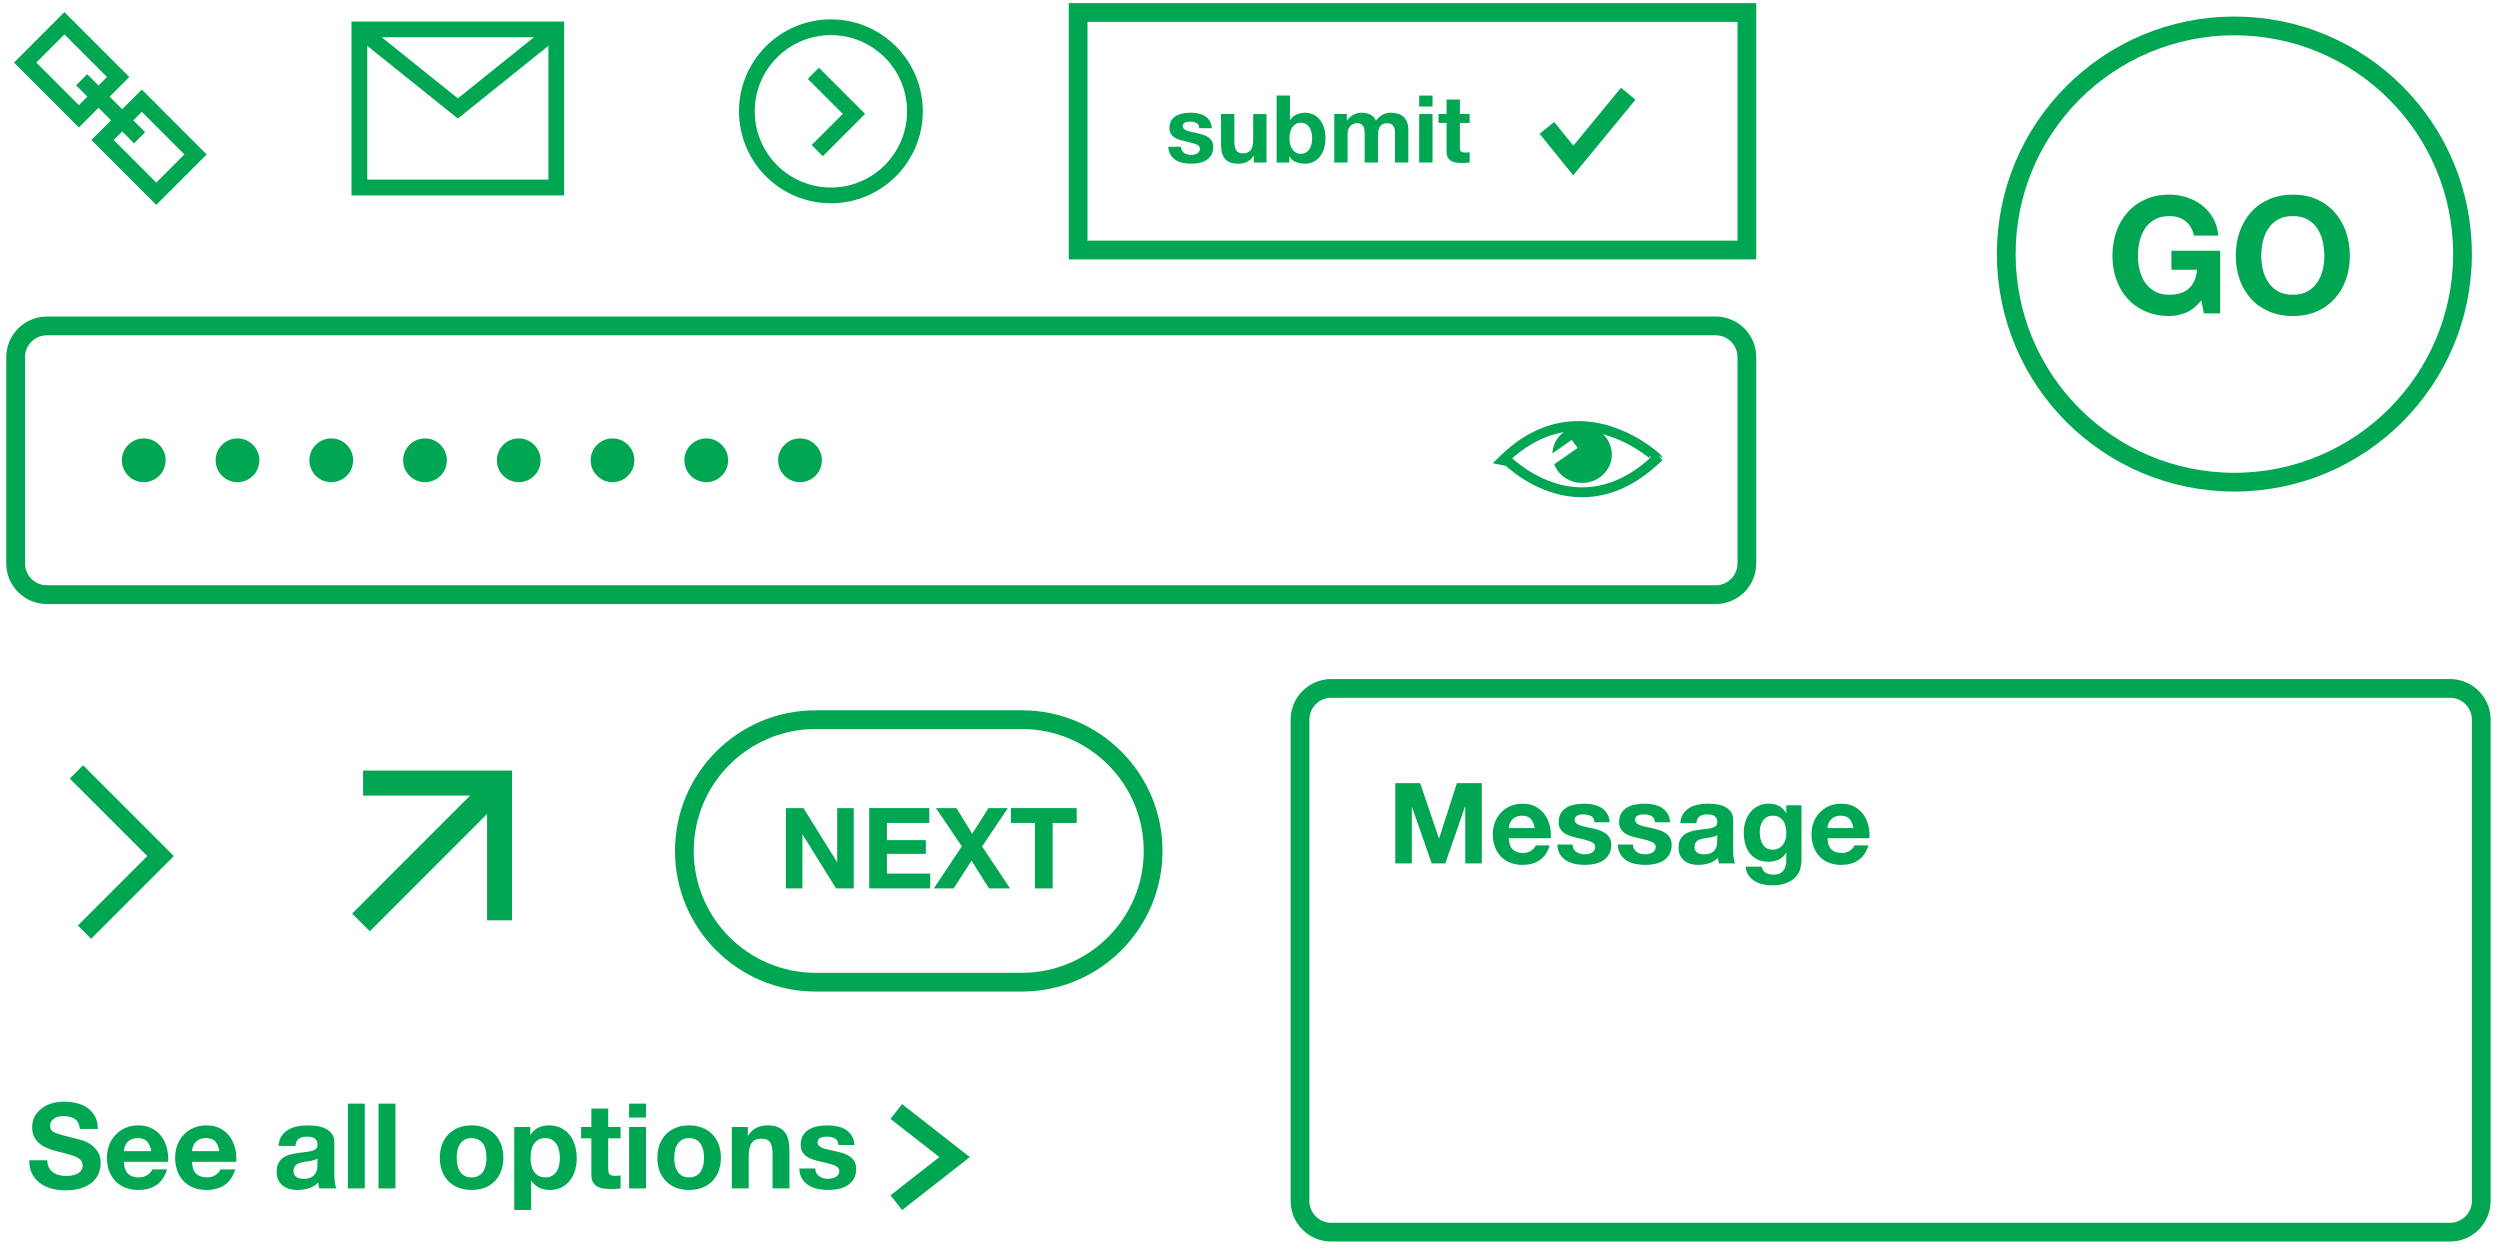 <?xml version="1.0" encoding="utf-8"?>
<!-- Generator: Adobe Illustrator 16.0.4, SVG Export Plug-In . SVG Version: 6.00 Build 0)  -->
<!DOCTYPE svg PUBLIC "-//W3C//DTD SVG 1.1//EN" "http://www.w3.org/Graphics/SVG/1.1/DTD/svg11.dtd">
<svg version="1.1" id="Layer_1" xmlns="http://www.w3.org/2000/svg" xmlns:xlink="http://www.w3.org/1999/xlink" x="0px" y="0px"
	 width="400px" height="200px" viewBox="0 0 400 200" enable-background="new 0 0 400 200" xml:space="preserve">
<title>Group 3</title>
<desc>Created with Sketch.</desc>
<g id="Page-1">
	<g id="Elements---Library" transform="translate(-118, -1378)">
		<g id="Group-3" transform="translate(118, 1378)">
			<g id="mail" transform="translate(65, 4.147)">
				<path id="Stroke-1" fill="none" stroke="#00A651" stroke-width="2.52" d="M-7.5,0.559h31.506v25.293H-7.5V0.559z"/>
				<path id="Stroke-3" fill="none" stroke="#00A651" stroke-width="2.52" d="M-7.5,0.559L8.253,13.206L24.006,0.559"/>
			</g>
			<g id="link" transform="translate(8, 3.147)">
				<g id="Group-5">
					<path id="Stroke-1_1_" fill="none" stroke="#00A651" stroke-width="2.52" d="M-3.978,6.861l6.286-6.29l8.594,8.6l-6.286,6.29
						L-3.978,6.861L-3.978,6.861z"/>
					<path id="Stroke-3_1_" fill="none" stroke="#00A651" stroke-width="2.52" d="M8.405,19.253l6.287-6.29l8.595,8.6L17,27.853
						L8.405,19.253L8.405,19.253z"/>
				</g>
				<path id="Stroke-6" fill="none" stroke="#00A651" stroke-width="2.52" d="M5.062,9.615l9.274,9.28"/>
			</g>
			<g id="circle-chevron-right" transform="translate(124, 4.147)">
				<path id="Stroke-1_2_" fill="none" stroke="#00A651" stroke-width="2.52" d="M8.944,0.211c7.424,0,13.444,6.022,13.444,13.451
					c0,7.43-6.02,13.452-13.444,13.452C1.519,27.114-4.5,21.092-4.5,13.662C-4.5,6.233,1.519,0.211,8.944,0.211L8.944,0.211z"/>
				<path id="Stroke-3_2_" fill="none" stroke="#00A651" stroke-width="2.52" d="M6.137,7.581l6.492,6.496l-5.871,5.874"/>
			</g>
			<g id="arrow-corner-up-right" transform="translate(49, 115.147)">
				<path id="Stroke-1_3_" fill="none" stroke="#00A651" stroke-width="4" d="M8.761,32.439l21.78-21.791"/>
				<path id="Stroke-3_3_" fill="none" stroke="#00A651" stroke-width="4" d="M9.095,10.146h21.836v21.959"/>
			</g>
			<path id="Rectangle-10-Copy-4" fill="none" stroke="#00A651" stroke-width="3" d="M130.5,115.146h33c11.598,0,21,9.398,21,21l0,0
				c0,11.599-9.402,21-21,21h-33c-11.598,0-21-9.401-21-21l0,0C109.5,124.549,118.902,115.146,130.5,115.146z"/>
			<g enable-background="new    ">
				<path fill="#00A651" d="M128.55,129.296l5.364,8.621h0.036v-8.621h2.646v12.852h-2.826l-5.346-8.604h-0.036v8.604h-2.646
					v-12.852H128.55z"/>
				<path fill="#00A651" d="M148.692,129.296v2.376h-6.786v2.754h6.228v2.195h-6.228v3.15h6.93v2.376h-9.756v-12.852H148.692z"/>
				<path fill="#00A651" d="M149.754,129.296h3.276l2.52,4.104l2.61-4.104h3.096l-4.122,6.138l4.482,6.714h-3.366l-2.808-4.446
					l-2.862,4.446h-3.168l4.482-6.732L149.754,129.296z"/>
				<path fill="#00A651" d="M161.742,131.672v-2.376h10.53v2.376h-3.852v10.476h-2.826v-10.476H161.742z"/>
			</g>
			<rect id="Rectangle-10-Copy-5" x="172.5" y="2" fill="none" stroke="#00A651" stroke-width="3" width="107" height="38"/>
			<g enable-background="new    ">
				<path fill="#00A651" d="M189.103,24.072c0.095,0.165,0.217,0.3,0.368,0.405c0.15,0.104,0.322,0.183,0.517,0.232
					c0.195,0.05,0.397,0.075,0.608,0.075c0.15,0,0.307-0.018,0.472-0.053s0.315-0.09,0.45-0.165c0.135-0.075,0.248-0.175,0.337-0.3
					s0.135-0.282,0.135-0.473c0-0.32-0.213-0.56-0.638-0.72c-0.425-0.16-1.018-0.32-1.777-0.48c-0.31-0.069-0.613-0.152-0.908-0.247
					s-0.558-0.22-0.788-0.375s-0.415-0.35-0.555-0.585c-0.14-0.235-0.21-0.522-0.21-0.862c0-0.5,0.097-0.91,0.292-1.23
					c0.195-0.32,0.452-0.572,0.772-0.758c0.32-0.185,0.68-0.314,1.08-0.39s0.81-0.112,1.23-0.112c0.42,0,0.827,0.04,1.222,0.12
					s0.748,0.215,1.058,0.404c0.31,0.19,0.567,0.443,0.772,0.758c0.205,0.315,0.328,0.713,0.368,1.192h-2.025
					c-0.03-0.41-0.185-0.688-0.465-0.832c-0.28-0.146-0.61-0.218-0.99-0.218c-0.12,0-0.25,0.008-0.39,0.022
					c-0.14,0.015-0.268,0.048-0.382,0.098c-0.115,0.05-0.213,0.122-0.292,0.218c-0.081,0.095-0.12,0.223-0.12,0.382
					c0,0.19,0.07,0.346,0.21,0.465c0.14,0.12,0.322,0.218,0.547,0.293s0.482,0.143,0.772,0.202c0.29,0.061,0.585,0.126,0.885,0.195
					c0.31,0.07,0.612,0.155,0.907,0.255c0.295,0.101,0.558,0.232,0.788,0.397s0.415,0.37,0.555,0.615
					c0.14,0.245,0.21,0.548,0.21,0.907c0,0.51-0.103,0.938-0.308,1.283c-0.205,0.345-0.473,0.622-0.803,0.832
					c-0.33,0.21-0.708,0.357-1.132,0.442c-0.425,0.085-0.857,0.128-1.297,0.128c-0.45,0-0.89-0.045-1.32-0.136
					c-0.43-0.09-0.812-0.239-1.147-0.449s-0.61-0.488-0.825-0.833c-0.215-0.345-0.333-0.777-0.353-1.297h2.025
					C188.96,23.71,189.007,23.907,189.103,24.072z"/>
				<path fill="#00A651" d="M200.615,26v-1.08h-0.045c-0.271,0.45-0.621,0.775-1.051,0.975c-0.43,0.2-0.87,0.301-1.32,0.301
					c-0.57,0-1.038-0.075-1.402-0.226c-0.365-0.149-0.653-0.362-0.863-0.638c-0.21-0.274-0.357-0.609-0.442-1.005
					c-0.085-0.395-0.127-0.832-0.127-1.312v-4.77h2.13v4.38c0,0.64,0.1,1.117,0.3,1.433c0.2,0.314,0.555,0.473,1.065,0.473
					c0.58,0,1-0.173,1.26-0.518c0.26-0.345,0.39-0.913,0.39-1.703v-4.064h2.13V26H200.615z"/>
				<path fill="#00A651" d="M206.39,15.29v3.9h0.03c0.26-0.4,0.612-0.692,1.057-0.878c0.445-0.185,0.908-0.277,1.389-0.277
					c0.39,0,0.774,0.08,1.154,0.24s0.723,0.404,1.027,0.734s0.553,0.753,0.742,1.268c0.19,0.516,0.285,1.128,0.285,1.838
					s-0.095,1.322-0.285,1.837c-0.189,0.516-0.438,0.938-0.742,1.268s-0.647,0.575-1.027,0.735s-0.765,0.24-1.154,0.24
					c-0.57,0-1.08-0.09-1.531-0.271c-0.449-0.18-0.789-0.484-1.02-0.915h-0.029V26h-2.025V15.29H206.39z M209.84,21.185
					c-0.07-0.3-0.18-0.564-0.33-0.795c-0.15-0.229-0.338-0.412-0.562-0.547c-0.225-0.136-0.498-0.203-0.817-0.203
					c-0.31,0-0.58,0.067-0.81,0.203c-0.23,0.135-0.42,0.317-0.57,0.547c-0.15,0.23-0.26,0.495-0.33,0.795
					c-0.07,0.301-0.105,0.615-0.105,0.945c0,0.32,0.035,0.63,0.105,0.93c0.07,0.301,0.18,0.565,0.33,0.796
					c0.15,0.229,0.34,0.412,0.57,0.547c0.229,0.135,0.5,0.203,0.81,0.203c0.319,0,0.593-0.068,0.817-0.203s0.412-0.317,0.562-0.547
					c0.15-0.23,0.26-0.495,0.33-0.796c0.07-0.3,0.105-0.609,0.105-0.93C209.945,21.8,209.91,21.485,209.84,21.185z"/>
				<path fill="#00A651" d="M215.494,18.245v1.05h0.03c0.28-0.399,0.617-0.71,1.013-0.93c0.395-0.22,0.848-0.33,1.357-0.33
					c0.49,0,0.938,0.095,1.342,0.285c0.405,0.189,0.713,0.524,0.923,1.005c0.229-0.34,0.542-0.64,0.938-0.9
					c0.396-0.26,0.862-0.39,1.402-0.39c0.41,0,0.79,0.05,1.14,0.149c0.351,0.101,0.65,0.261,0.9,0.48s0.445,0.508,0.585,0.862
					c0.14,0.355,0.21,0.783,0.21,1.282V26h-2.13v-4.395c0-0.261-0.01-0.505-0.03-0.735c-0.02-0.23-0.074-0.43-0.164-0.601
					c-0.09-0.17-0.223-0.305-0.398-0.404c-0.175-0.1-0.412-0.15-0.712-0.15s-0.543,0.058-0.728,0.173
					c-0.186,0.115-0.33,0.265-0.436,0.45c-0.104,0.185-0.175,0.395-0.209,0.63c-0.035,0.234-0.053,0.473-0.053,0.712V26h-2.131
					v-4.35c0-0.23-0.005-0.458-0.015-0.683c-0.01-0.226-0.052-0.433-0.128-0.623c-0.074-0.189-0.199-0.342-0.375-0.457
					c-0.174-0.115-0.432-0.173-0.771-0.173c-0.101,0-0.232,0.022-0.398,0.067c-0.164,0.045-0.324,0.13-0.479,0.255
					c-0.155,0.126-0.288,0.306-0.397,0.54c-0.11,0.235-0.165,0.543-0.165,0.923V26h-2.13v-7.755H215.494z"/>
				<path fill="#00A651" d="M227.074,17.045V15.29h2.131v1.755H227.074z M229.205,18.245V26h-2.131v-7.755H229.205z"/>
				<path fill="#00A651" d="M235.145,18.245v1.425h-1.561v3.84c0,0.36,0.061,0.601,0.18,0.721c0.121,0.119,0.36,0.18,0.721,0.18
					c0.119,0,0.234-0.005,0.345-0.016c0.11-0.01,0.215-0.024,0.315-0.045V26c-0.18,0.03-0.381,0.05-0.6,0.06
					c-0.221,0.011-0.436,0.016-0.646,0.016c-0.33,0-0.644-0.022-0.938-0.067c-0.296-0.045-0.556-0.133-0.78-0.263
					s-0.402-0.315-0.532-0.555c-0.13-0.24-0.195-0.556-0.195-0.945V19.67h-1.29v-1.425h1.29V15.92h2.13v2.325H235.145z"/>
			</g>
			<path id="_x34_2-copy" fill="none" stroke="#00A651" stroke-width="3" d="M247.5,20.463l4.229,5.209L260.518,15"/>
			<path id="Rectangle-335-Copy-2" fill="none" stroke="#00A651" stroke-width="3" d="M7.5,52.147h267c2.762,0,5,2.238,5,5v33
				c0,2.761-2.238,5-5,5H7.5c-2.761,0-5-2.239-5-5v-33C2.5,54.386,4.739,52.147,7.5,52.147z"/>
			<path id="Rectangle-335-Copy-3" fill="none" stroke="#00A651" stroke-width="3" d="M213,110.146h179c2.762,0,5,2.235,5,5v77
				c0,2.762-2.238,5-5,5H213c-2.762,0-5-2.238-5-5v-77C208,112.386,210.238,110.146,213,110.146z"/>
			<g enable-background="new    ">
				<path fill="#00A651" d="M227.221,125.296l3.006,8.838h0.035l2.844-8.838h3.979v12.852h-2.646v-9.108h-0.035l-3.15,9.108h-2.178
					l-3.15-9.018h-0.035v9.018h-2.646v-12.852H227.221z"/>
				<path fill="#00A651" d="M242.034,135.915c0.384,0.372,0.937,0.559,1.655,0.559c0.517,0,0.961-0.129,1.332-0.387
					c0.373-0.259,0.601-0.531,0.685-0.819h2.25c-0.36,1.116-0.912,1.914-1.655,2.394c-0.744,0.48-1.645,0.721-2.701,0.721
					c-0.731,0-1.392-0.117-1.979-0.352c-0.588-0.233-1.086-0.566-1.494-0.999c-0.407-0.432-0.723-0.947-0.944-1.548
					c-0.223-0.6-0.334-1.26-0.334-1.979c0-0.696,0.114-1.345,0.342-1.944c0.229-0.6,0.553-1.119,0.973-1.557
					c0.42-0.438,0.921-0.783,1.503-1.035s1.228-0.378,1.935-0.378c0.793,0,1.482,0.152,2.07,0.459
					c0.588,0.306,1.071,0.717,1.449,1.232c0.378,0.517,0.65,1.104,0.818,1.765c0.168,0.659,0.229,1.35,0.181,2.069h-6.714
					C241.439,134.943,241.65,135.544,242.034,135.915z M244.924,131.02c-0.307-0.336-0.771-0.504-1.396-0.504
					c-0.408,0-0.747,0.069-1.017,0.207c-0.271,0.138-0.486,0.309-0.648,0.513s-0.276,0.42-0.342,0.648
					c-0.066,0.228-0.105,0.432-0.117,0.611h4.158C245.441,131.848,245.229,131.355,244.924,131.02z"/>
				<path fill="#00A651" d="M251.781,135.834c0.113,0.198,0.26,0.36,0.44,0.486s0.388,0.22,0.621,0.279s0.478,0.09,0.729,0.09
					c0.18,0,0.369-0.021,0.566-0.063c0.198-0.041,0.378-0.107,0.54-0.197s0.297-0.21,0.405-0.36
					c0.107-0.149,0.162-0.339,0.162-0.567c0-0.384-0.256-0.672-0.766-0.863c-0.51-0.192-1.221-0.384-2.133-0.576
					c-0.372-0.084-0.735-0.183-1.089-0.297c-0.354-0.114-0.669-0.264-0.945-0.45c-0.276-0.186-0.498-0.42-0.665-0.702
					c-0.169-0.281-0.253-0.627-0.253-1.035c0-0.6,0.117-1.092,0.351-1.476c0.234-0.384,0.543-0.687,0.928-0.909
					c0.384-0.222,0.816-0.378,1.296-0.468s0.972-0.135,1.476-0.135s0.993,0.048,1.467,0.144c0.475,0.097,0.897,0.258,1.27,0.486
					c0.372,0.228,0.682,0.53,0.928,0.909c0.245,0.378,0.393,0.854,0.44,1.431h-2.431c-0.035-0.492-0.222-0.825-0.558-0.999
					s-0.731-0.261-1.188-0.261c-0.144,0-0.299,0.009-0.467,0.026c-0.169,0.019-0.322,0.058-0.459,0.117
					c-0.139,0.061-0.256,0.147-0.352,0.261c-0.096,0.114-0.145,0.268-0.145,0.459c0,0.229,0.084,0.414,0.252,0.559
					c0.168,0.144,0.388,0.261,0.658,0.351c0.27,0.09,0.578,0.171,0.926,0.243c0.349,0.072,0.703,0.15,1.062,0.234
					c0.372,0.084,0.734,0.186,1.089,0.306s0.669,0.279,0.945,0.477c0.276,0.198,0.497,0.444,0.666,0.738
					c0.168,0.294,0.252,0.657,0.252,1.089c0,0.612-0.123,1.125-0.369,1.539s-0.567,0.747-0.963,0.999s-0.849,0.43-1.358,0.531
					c-0.511,0.102-1.029,0.153-1.558,0.153c-0.54,0-1.068-0.055-1.584-0.162c-0.517-0.108-0.976-0.288-1.377-0.54
					c-0.402-0.252-0.731-0.585-0.99-0.999c-0.258-0.414-0.399-0.934-0.423-1.558h2.43
					C251.609,135.399,251.666,135.637,251.781,135.834z"/>
				<path fill="#00A651" d="M261.447,135.834c0.113,0.198,0.26,0.36,0.44,0.486s0.388,0.22,0.621,0.279s0.478,0.09,0.729,0.09
					c0.18,0,0.369-0.021,0.566-0.063c0.198-0.041,0.378-0.107,0.54-0.197s0.297-0.21,0.405-0.36
					c0.107-0.149,0.162-0.339,0.162-0.567c0-0.384-0.256-0.672-0.766-0.863c-0.51-0.192-1.221-0.384-2.133-0.576
					c-0.372-0.084-0.735-0.183-1.089-0.297c-0.354-0.114-0.669-0.264-0.945-0.45c-0.276-0.186-0.498-0.42-0.665-0.702
					c-0.169-0.281-0.253-0.627-0.253-1.035c0-0.6,0.117-1.092,0.351-1.476c0.234-0.384,0.543-0.687,0.928-0.909
					c0.384-0.222,0.816-0.378,1.296-0.468s0.972-0.135,1.476-0.135s0.993,0.048,1.467,0.144c0.475,0.097,0.897,0.258,1.27,0.486
					c0.372,0.228,0.682,0.53,0.928,0.909c0.245,0.378,0.393,0.854,0.44,1.431h-2.431c-0.035-0.492-0.222-0.825-0.558-0.999
					s-0.731-0.261-1.188-0.261c-0.144,0-0.299,0.009-0.467,0.026c-0.169,0.019-0.322,0.058-0.459,0.117
					c-0.139,0.061-0.256,0.147-0.352,0.261c-0.096,0.114-0.145,0.268-0.145,0.459c0,0.229,0.084,0.414,0.252,0.559
					c0.168,0.144,0.388,0.261,0.658,0.351c0.27,0.09,0.578,0.171,0.926,0.243c0.349,0.072,0.703,0.15,1.062,0.234
					c0.372,0.084,0.734,0.186,1.089,0.306s0.669,0.279,0.945,0.477c0.276,0.198,0.497,0.444,0.666,0.738
					c0.168,0.294,0.252,0.657,0.252,1.089c0,0.612-0.123,1.125-0.369,1.539s-0.567,0.747-0.963,0.999s-0.849,0.43-1.358,0.531
					c-0.511,0.102-1.029,0.153-1.558,0.153c-0.54,0-1.068-0.055-1.584-0.162c-0.517-0.108-0.976-0.288-1.377-0.54
					c-0.402-0.252-0.731-0.585-0.99-0.999c-0.258-0.414-0.399-0.934-0.423-1.558h2.43
					C261.275,135.399,261.332,135.637,261.447,135.834z"/>
				<path fill="#00A651" d="M268.854,131.703c0.035-0.6,0.186-1.098,0.449-1.494c0.264-0.396,0.601-0.713,1.008-0.953
					c0.408-0.24,0.867-0.411,1.378-0.514c0.51-0.102,1.022-0.152,1.538-0.152c0.469,0,0.942,0.033,1.423,0.099
					c0.479,0.066,0.918,0.195,1.313,0.387c0.396,0.192,0.721,0.459,0.973,0.801c0.252,0.343,0.378,0.796,0.378,1.359v4.842
					c0,0.421,0.024,0.822,0.071,1.206c0.049,0.385,0.133,0.673,0.252,0.864h-2.592c-0.048-0.144-0.087-0.291-0.117-0.441
					c-0.029-0.149-0.051-0.303-0.062-0.459c-0.408,0.421-0.889,0.715-1.439,0.883c-0.553,0.168-1.117,0.252-1.692,0.252
					c-0.444,0-0.858-0.055-1.242-0.162c-0.384-0.108-0.72-0.276-1.008-0.504c-0.288-0.229-0.513-0.517-0.675-0.864
					s-0.243-0.762-0.243-1.242c0-0.527,0.093-0.963,0.278-1.305c0.187-0.342,0.426-0.615,0.721-0.819
					c0.294-0.204,0.63-0.356,1.008-0.459c0.378-0.102,0.759-0.183,1.143-0.243c0.385-0.06,0.762-0.107,1.135-0.144
					c0.371-0.036,0.701-0.09,0.99-0.162c0.287-0.072,0.516-0.177,0.684-0.315c0.168-0.138,0.246-0.339,0.234-0.603
					c0-0.276-0.045-0.495-0.136-0.657c-0.09-0.162-0.21-0.288-0.36-0.378c-0.149-0.09-0.323-0.149-0.521-0.18
					c-0.197-0.03-0.411-0.045-0.639-0.045c-0.504,0-0.9,0.107-1.188,0.323c-0.288,0.217-0.456,0.576-0.504,1.08H268.854z
					 M274.758,133.594c-0.108,0.096-0.244,0.171-0.406,0.225c-0.161,0.054-0.336,0.099-0.521,0.135s-0.381,0.066-0.585,0.091
					c-0.204,0.023-0.407,0.054-0.612,0.09c-0.191,0.036-0.381,0.084-0.566,0.144c-0.187,0.061-0.348,0.142-0.486,0.243
					c-0.138,0.102-0.249,0.231-0.333,0.387c-0.084,0.156-0.126,0.354-0.126,0.594c0,0.229,0.042,0.421,0.126,0.576
					c0.084,0.156,0.198,0.279,0.343,0.369c0.144,0.09,0.312,0.153,0.504,0.189c0.191,0.036,0.389,0.054,0.594,0.054
					c0.504,0,0.894-0.084,1.17-0.252c0.275-0.168,0.479-0.369,0.611-0.604c0.133-0.233,0.213-0.471,0.244-0.711
					c0.029-0.239,0.045-0.432,0.045-0.575V133.594z"/>
				<path fill="#00A651" d="M288.086,138.831c-0.102,0.48-0.32,0.928-0.656,1.342s-0.822,0.765-1.459,1.053
					c-0.636,0.288-1.487,0.432-2.555,0.432c-0.457,0-0.922-0.057-1.396-0.171c-0.475-0.114-0.906-0.291-1.296-0.531
					c-0.391-0.24-0.715-0.549-0.973-0.927s-0.404-0.831-0.44-1.358h2.538c0.119,0.479,0.354,0.812,0.701,0.999
					c0.349,0.186,0.75,0.278,1.207,0.278c0.719,0,1.244-0.216,1.574-0.647c0.33-0.433,0.489-0.979,0.477-1.639v-1.224h-0.035
					c-0.276,0.492-0.67,0.854-1.18,1.089s-1.047,0.352-1.61,0.352c-0.696,0-1.296-0.123-1.8-0.369s-0.918-0.582-1.242-1.009
					c-0.324-0.426-0.561-0.924-0.711-1.493c-0.15-0.57-0.225-1.173-0.225-1.81c0-0.6,0.086-1.179,0.26-1.736
					c0.174-0.559,0.43-1.051,0.766-1.477s0.753-0.765,1.251-1.017s1.071-0.378,1.72-0.378c0.611,0,1.148,0.114,1.61,0.342
					s0.849,0.612,1.161,1.151h0.035v-1.241h2.431v8.712C288.239,137.926,288.188,138.352,288.086,138.831z M284.586,135.735
					c0.275-0.144,0.504-0.336,0.684-0.576c0.18-0.239,0.314-0.513,0.404-0.818c0.09-0.307,0.135-0.627,0.135-0.963
					c0-0.385-0.035-0.747-0.107-1.09c-0.072-0.342-0.191-0.645-0.359-0.908c-0.168-0.265-0.391-0.475-0.666-0.631
					c-0.277-0.155-0.625-0.233-1.045-0.233c-0.359,0-0.668,0.072-0.927,0.216c-0.258,0.144-0.474,0.339-0.647,0.585
					s-0.301,0.528-0.379,0.846c-0.078,0.318-0.116,0.651-0.116,0.999c0,0.336,0.032,0.669,0.099,0.999s0.18,0.628,0.342,0.892
					s0.375,0.479,0.639,0.647c0.265,0.168,0.595,0.252,0.99,0.252C283.991,135.951,284.309,135.88,284.586,135.735z"/>
				<path fill="#00A651" d="M293.027,135.915c0.383,0.372,0.936,0.559,1.655,0.559c0.517,0,0.96-0.129,1.332-0.387
					c0.372-0.259,0.601-0.531,0.685-0.819h2.25c-0.36,1.116-0.912,1.914-1.656,2.394c-0.744,0.48-1.645,0.721-2.7,0.721
					c-0.731,0-1.392-0.117-1.979-0.352c-0.588-0.233-1.086-0.566-1.494-0.999c-0.408-0.432-0.723-0.947-0.945-1.548
					c-0.223-0.6-0.333-1.26-0.333-1.979c0-0.696,0.114-1.345,0.342-1.944s0.552-1.119,0.972-1.557
					c0.42-0.438,0.922-0.783,1.504-1.035s1.227-0.378,1.935-0.378c0.792,0,1.481,0.152,2.07,0.459
					c0.587,0.306,1.071,0.717,1.448,1.232c0.379,0.517,0.651,1.104,0.819,1.765c0.168,0.659,0.228,1.35,0.181,2.069h-6.715
					C292.433,134.943,292.643,135.544,293.027,135.915z M295.916,131.02c-0.307-0.336-0.771-0.504-1.395-0.504
					c-0.408,0-0.748,0.069-1.018,0.207s-0.486,0.309-0.648,0.513s-0.275,0.42-0.342,0.648c-0.066,0.228-0.105,0.432-0.117,0.611
					h4.158C296.435,131.848,296.222,131.355,295.916,131.02z"/>
			</g>
			<g id="_x34_4-copy" transform="translate(239, 68.147)">
				<path id="Stroke-1_4_" fill="none" stroke="#00A651" stroke-width="1.586" d="M1.8,5.174c0.001,0,11.536,12.256,24.358,0
					C26.158,5.173,13.938-6.427,1.8,5.174z"/>
				<path id="Fill-3" fill="#00A651" d="M14.133,0.018c-2.568,0-4.656,1.946-4.752,4.379l3.08-2.152l0.971,1.27L9.67,6.144
					c0.671,1.737,2.414,2.978,4.463,2.978c2.631,0,4.762-2.038,4.762-4.552S16.764,0.018,14.133,0.018"/>
			</g>
			<ellipse id="Oval-55-Copy" fill="#00A651" cx="23" cy="73.647" rx="3.5" ry="3.5"/>
			<ellipse id="Oval-55-Copy-2" fill="#00A651" cx="38" cy="73.647" rx="3.5" ry="3.5"/>
			<ellipse id="Oval-55-Copy-3" fill="#00A651" cx="53" cy="73.647" rx="3.5" ry="3.5"/>
			<ellipse id="Oval-55-Copy-4" fill="#00A651" cx="68" cy="73.647" rx="3.5" ry="3.5"/>
			<ellipse id="Oval-55-Copy-5" fill="#00A651" cx="83" cy="73.647" rx="3.5" ry="3.5"/>
			<ellipse id="Oval-55-Copy-6" fill="#00A651" cx="98" cy="73.647" rx="3.5" ry="3.5"/>
			<ellipse id="Oval-55-Copy-7" fill="#00A651" cx="113" cy="73.647" rx="3.5" ry="3.5"/>
			<ellipse id="Oval-55-Copy-8" fill="#00A651" cx="128" cy="73.647" rx="3.5" ry="3.5"/>
			<g id="Stroke-1-_x2B_-Stroke-3-Copy" transform="translate(6, 114.147)">
				<path id="Stroke-3_4_" fill="none" stroke="#00A651" stroke-width="3" d="M6.228,9.365L19.69,22.827L7.518,34.998"/>
			</g>
			<ellipse id="Oval-170" fill="none" stroke="#00A651" stroke-width="3" cx="357.5" cy="40.647" rx="36.5" ry="36.5"/>
			<g enable-background="new    ">
				<path fill="#00A651" d="M349.792,50.005c-0.884,0.372-1.776,0.559-2.679,0.559c-1.421,0-2.699-0.247-3.834-0.741
					c-1.136-0.494-2.094-1.174-2.873-2.041c-0.78-0.866-1.379-1.885-1.795-3.055s-0.623-2.431-0.623-3.783
					c0-1.387,0.207-2.674,0.623-3.861c0.416-1.187,1.015-2.223,1.795-3.106c0.779-0.884,1.737-1.577,2.873-2.08
					c1.135-0.503,2.413-0.754,3.834-0.754c0.953,0,1.877,0.143,2.77,0.429s1.699,0.707,2.418,1.261
					c0.719,0.556,1.312,1.24,1.781,2.055c0.468,0.814,0.754,1.751,0.857,2.808h-3.899c-0.243-1.04-0.711-1.82-1.403-2.34
					c-0.694-0.521-1.535-0.78-2.523-0.78c-0.918,0-1.698,0.178-2.34,0.533c-0.641,0.355-1.161,0.832-1.56,1.43
					c-0.399,0.599-0.688,1.278-0.871,2.041c-0.182,0.764-0.272,1.552-0.272,2.366c0,0.78,0.091,1.538,0.272,2.275
					c0.183,0.736,0.472,1.399,0.871,1.988c0.398,0.59,0.919,1.062,1.56,1.417c0.642,0.355,1.422,0.533,2.34,0.533
					c1.353,0,2.396-0.342,3.134-1.026c0.736-0.685,1.165-1.678,1.287-2.978h-4.108v-3.042h7.801v10.036h-2.601l-0.416-2.106
					C351.482,48.978,350.676,49.632,349.792,50.005z"/>
				<path fill="#00A651" d="M358.346,37.082c0.416-1.187,1.014-2.223,1.794-3.106s1.737-1.577,2.873-2.08s2.413-0.754,3.835-0.754
					c1.439,0,2.721,0.251,3.848,0.754s2.08,1.196,2.86,2.08s1.378,1.92,1.794,3.106c0.416,1.188,0.625,2.475,0.625,3.861
					c0,1.353-0.209,2.613-0.625,3.783s-1.014,2.188-1.794,3.055c-0.78,0.867-1.733,1.547-2.86,2.041s-2.408,0.741-3.848,0.741
					c-1.422,0-2.699-0.247-3.835-0.741s-2.093-1.174-2.873-2.041c-0.78-0.866-1.378-1.885-1.794-3.055s-0.624-2.431-0.624-3.783
					C357.722,39.557,357.93,38.27,358.346,37.082z M362.076,43.219c0.183,0.736,0.473,1.399,0.871,1.988
					c0.398,0.59,0.919,1.062,1.561,1.417c0.641,0.355,1.421,0.533,2.34,0.533s1.699-0.178,2.34-0.533
					c0.642-0.354,1.162-0.827,1.561-1.417c0.398-0.589,0.689-1.252,0.871-1.988c0.182-0.737,0.273-1.495,0.273-2.275
					c0-0.814-0.092-1.603-0.273-2.366c-0.182-0.763-0.473-1.442-0.871-2.041c-0.398-0.598-0.919-1.074-1.561-1.43
					c-0.641-0.355-1.421-0.533-2.34-0.533s-1.699,0.178-2.34,0.533c-0.642,0.355-1.162,0.832-1.561,1.43
					c-0.398,0.599-0.688,1.278-0.871,2.041c-0.182,0.764-0.272,1.552-0.272,2.366C361.804,41.724,361.895,42.481,362.076,43.219z"/>
			</g>
			<g enable-background="new    ">
				<path fill="#00A651" d="M7.824,186.804c0.165,0.316,0.383,0.573,0.656,0.77c0.272,0.196,0.592,0.342,0.959,0.437
					c0.367,0.095,0.747,0.143,1.14,0.143c0.266,0,0.551-0.021,0.855-0.066c0.304-0.044,0.589-0.13,0.855-0.257
					c0.266-0.126,0.487-0.301,0.665-0.522c0.177-0.221,0.266-0.503,0.266-0.845c0-0.368-0.117-0.665-0.351-0.894
					c-0.235-0.228-0.542-0.418-0.922-0.57c-0.38-0.151-0.811-0.284-1.292-0.398s-0.969-0.24-1.463-0.38
					c-0.507-0.127-1.001-0.282-1.482-0.466c-0.481-0.184-0.912-0.421-1.292-0.713c-0.38-0.291-0.688-0.655-0.921-1.092
					c-0.235-0.438-0.352-0.966-0.352-1.587c0-0.696,0.148-1.302,0.446-1.814c0.297-0.513,0.687-0.94,1.168-1.282
					s1.026-0.596,1.634-0.76c0.608-0.165,1.216-0.247,1.824-0.247c0.709,0,1.39,0.079,2.042,0.237s1.232,0.415,1.739,0.77
					c0.506,0.354,0.909,0.808,1.207,1.358c0.297,0.551,0.446,1.219,0.446,2.005h-2.888c-0.025-0.405-0.111-0.741-0.256-1.008
					c-0.146-0.266-0.339-0.475-0.58-0.627c-0.241-0.151-0.516-0.259-0.826-0.322c-0.311-0.063-0.649-0.096-1.017-0.096
					c-0.241,0-0.481,0.025-0.722,0.076s-0.459,0.14-0.655,0.267c-0.197,0.126-0.358,0.284-0.484,0.475
					c-0.127,0.189-0.19,0.431-0.19,0.722c0,0.267,0.051,0.481,0.152,0.646c0.101,0.164,0.301,0.316,0.598,0.456
					c0.298,0.14,0.709,0.278,1.235,0.418c0.525,0.14,1.212,0.316,2.062,0.531c0.253,0.051,0.604,0.143,1.054,0.276
					c0.45,0.133,0.896,0.345,1.34,0.636c0.443,0.292,0.826,0.682,1.149,1.169c0.323,0.487,0.484,1.111,0.484,1.871
					c0,0.621-0.121,1.197-0.361,1.729c-0.241,0.532-0.599,0.991-1.074,1.377c-0.475,0.387-1.064,0.688-1.767,0.903
					c-0.703,0.215-1.517,0.322-2.441,0.322c-0.748,0-1.473-0.092-2.175-0.275c-0.703-0.184-1.324-0.472-1.862-0.864
					s-0.966-0.893-1.282-1.501c-0.317-0.608-0.469-1.33-0.456-2.166h2.888C7.577,186.101,7.659,186.487,7.824,186.804z"/>
				<path fill="#00A651" d="M20.478,187.791c0.405,0.394,0.988,0.59,1.748,0.59c0.544,0,1.013-0.137,1.406-0.409
					c0.393-0.271,0.633-0.561,0.722-0.864h2.375c-0.38,1.178-0.963,2.021-1.748,2.527c-0.786,0.507-1.735,0.76-2.85,0.76
					c-0.772,0-1.469-0.124-2.09-0.37c-0.621-0.247-1.146-0.599-1.577-1.055s-0.763-1.001-0.998-1.634
					c-0.234-0.634-0.352-1.33-0.352-2.091c0-0.734,0.121-1.418,0.361-2.052c0.24-0.633,0.583-1.181,1.026-1.644
					c0.443-0.462,0.972-0.826,1.586-1.093c0.614-0.266,1.295-0.398,2.042-0.398c0.836,0,1.564,0.161,2.185,0.484
					s1.13,0.757,1.53,1.302c0.399,0.545,0.687,1.165,0.864,1.861c0.177,0.697,0.24,1.426,0.19,2.186h-7.087
					C19.851,186.766,20.072,187.399,20.478,187.791z M23.527,182.623c-0.323-0.354-0.814-0.531-1.472-0.531
					c-0.431,0-0.789,0.072-1.074,0.218c-0.285,0.146-0.513,0.326-0.684,0.542s-0.292,0.443-0.361,0.684
					c-0.07,0.241-0.111,0.456-0.124,0.646h4.389C24.075,183.497,23.85,182.979,23.527,182.623z"/>
				<path fill="#00A651" d="M31.383,187.791c0.405,0.394,0.988,0.59,1.748,0.59c0.544,0,1.013-0.137,1.406-0.409
					c0.393-0.271,0.633-0.561,0.722-0.864h2.375c-0.38,1.178-0.963,2.021-1.748,2.527c-0.786,0.507-1.735,0.76-2.85,0.76
					c-0.772,0-1.469-0.124-2.09-0.37c-0.621-0.247-1.146-0.599-1.577-1.055s-0.763-1.001-0.998-1.634
					c-0.234-0.634-0.352-1.33-0.352-2.091c0-0.734,0.121-1.418,0.361-2.052c0.24-0.633,0.583-1.181,1.026-1.644
					c0.443-0.462,0.972-0.826,1.586-1.093c0.614-0.266,1.295-0.398,2.042-0.398c0.836,0,1.564,0.161,2.185,0.484
					s1.13,0.757,1.53,1.302c0.399,0.545,0.687,1.165,0.864,1.861c0.177,0.697,0.24,1.426,0.19,2.186h-7.087
					C30.756,186.766,30.978,187.399,31.383,187.791z M34.433,182.623c-0.323-0.354-0.814-0.531-1.472-0.531
					c-0.431,0-0.789,0.072-1.074,0.218c-0.285,0.146-0.513,0.326-0.684,0.542s-0.292,0.443-0.361,0.684
					c-0.07,0.241-0.111,0.456-0.124,0.646h4.389C34.98,183.497,34.756,182.979,34.433,182.623z"/>
				<path fill="#00A651" d="M44.569,183.346c0.038-0.634,0.196-1.159,0.475-1.577c0.278-0.418,0.633-0.754,1.064-1.007
					c0.43-0.254,0.915-0.434,1.453-0.542c0.539-0.107,1.08-0.161,1.625-0.161c0.494,0,0.995,0.035,1.501,0.104
					c0.507,0.069,0.969,0.206,1.387,0.408c0.418,0.203,0.76,0.484,1.026,0.846s0.399,0.839,0.399,1.435v5.111
					c0,0.443,0.025,0.867,0.076,1.272c0.05,0.405,0.139,0.71,0.266,0.912h-2.736c-0.051-0.152-0.092-0.307-0.124-0.466
					c-0.032-0.158-0.054-0.319-0.067-0.484c-0.431,0.443-0.938,0.754-1.52,0.932c-0.583,0.177-1.178,0.266-1.786,0.266
					c-0.469,0-0.906-0.057-1.311-0.171c-0.406-0.114-0.76-0.291-1.064-0.532c-0.304-0.24-0.542-0.544-0.713-0.912
					c-0.171-0.367-0.256-0.804-0.256-1.311c0-0.558,0.098-1.017,0.294-1.378s0.45-0.648,0.76-0.864
					c0.31-0.216,0.665-0.377,1.064-0.484s0.801-0.193,1.207-0.257c0.405-0.063,0.804-0.114,1.197-0.152
					c0.393-0.037,0.741-0.095,1.045-0.171c0.304-0.075,0.544-0.187,0.722-0.332c0.177-0.146,0.259-0.357,0.247-0.637
					c0-0.291-0.047-0.522-0.143-0.693c-0.095-0.171-0.222-0.304-0.38-0.399c-0.159-0.095-0.342-0.158-0.551-0.189
					s-0.434-0.048-0.674-0.048c-0.532,0-0.95,0.114-1.254,0.342c-0.304,0.229-0.481,0.608-0.532,1.141H44.569z M50.801,185.341
					c-0.114,0.102-0.256,0.18-0.428,0.237c-0.171,0.057-0.354,0.104-0.551,0.143c-0.197,0.038-0.402,0.069-0.618,0.095
					s-0.431,0.057-0.646,0.095c-0.203,0.038-0.402,0.089-0.598,0.152c-0.197,0.063-0.368,0.149-0.513,0.257
					c-0.146,0.107-0.263,0.244-0.352,0.408c-0.089,0.165-0.133,0.374-0.133,0.627c0,0.241,0.044,0.443,0.133,0.608
					c0.088,0.164,0.209,0.294,0.361,0.389c0.152,0.096,0.33,0.162,0.532,0.2s0.412,0.057,0.627,0.057
					c0.532,0,0.943-0.089,1.235-0.266c0.292-0.178,0.507-0.39,0.646-0.637s0.225-0.497,0.257-0.751
					c0.031-0.253,0.047-0.456,0.047-0.607V185.341z"/>
				<path fill="#00A651" d="M58.363,176.581v13.566h-2.698v-13.566H58.363z"/>
				<path fill="#00A651" d="M63.265,176.581v13.566h-2.698v-13.566H63.265z"/>
				<path fill="#00A651" d="M70.732,183.108c0.24-0.64,0.583-1.185,1.026-1.635c0.443-0.449,0.976-0.798,1.596-1.045
					s1.317-0.37,2.09-0.37s1.473,0.123,2.1,0.37s1.162,0.596,1.605,1.045c0.443,0.45,0.785,0.995,1.026,1.635
					s0.361,1.352,0.361,2.137c0,0.786-0.121,1.495-0.361,2.128c-0.241,0.634-0.583,1.176-1.026,1.625s-0.979,0.795-1.605,1.035
					c-0.627,0.241-1.327,0.361-2.1,0.361s-1.469-0.12-2.09-0.361c-0.621-0.24-1.153-0.586-1.596-1.035s-0.786-0.991-1.026-1.625
					c-0.241-0.633-0.361-1.342-0.361-2.128C70.371,184.46,70.491,183.748,70.732,183.108z M73.183,186.395
					c0.076,0.374,0.206,0.71,0.389,1.008s0.428,0.535,0.731,0.712c0.304,0.178,0.684,0.267,1.14,0.267s0.839-0.089,1.149-0.267
					c0.311-0.177,0.558-0.414,0.741-0.712s0.313-0.634,0.39-1.008c0.076-0.373,0.114-0.756,0.114-1.149
					c0-0.393-0.038-0.778-0.114-1.158c-0.076-0.381-0.206-0.716-0.39-1.008c-0.184-0.291-0.431-0.528-0.741-0.712
					s-0.693-0.275-1.149-0.275s-0.836,0.092-1.14,0.275c-0.304,0.184-0.548,0.421-0.731,0.712c-0.184,0.292-0.313,0.627-0.389,1.008
					c-0.076,0.38-0.114,0.766-0.114,1.158C73.069,185.639,73.107,186.021,73.183,186.395z"/>
				<path fill="#00A651" d="M84.849,180.324v1.254h0.038c0.329-0.531,0.748-0.918,1.254-1.158c0.507-0.241,1.064-0.361,1.672-0.361
					c0.772,0,1.438,0.146,1.995,0.437c0.558,0.292,1.02,0.678,1.387,1.159c0.367,0.481,0.64,1.042,0.817,1.682
					s0.266,1.308,0.266,2.005c0,0.658-0.089,1.292-0.266,1.899c-0.177,0.608-0.446,1.146-0.808,1.615
					c-0.361,0.469-0.811,0.843-1.349,1.121c-0.539,0.278-1.168,0.418-1.891,0.418c-0.608,0-1.168-0.124-1.682-0.37
					c-0.513-0.247-0.934-0.611-1.263-1.093h-0.038v4.655h-2.698v-13.263H84.849z M88.354,188.114
					c0.297-0.177,0.538-0.408,0.722-0.693s0.313-0.617,0.39-0.997s0.114-0.767,0.114-1.159s-0.041-0.779-0.123-1.159
					c-0.083-0.38-0.219-0.719-0.409-1.017s-0.434-0.538-0.731-0.722c-0.298-0.184-0.662-0.275-1.093-0.275
					c-0.443,0-0.814,0.092-1.111,0.275c-0.298,0.184-0.539,0.421-0.722,0.712c-0.184,0.292-0.313,0.627-0.389,1.008
					c-0.076,0.38-0.114,0.772-0.114,1.178c0,0.393,0.041,0.779,0.124,1.159s0.215,0.712,0.399,0.997s0.428,0.517,0.731,0.693
					c0.304,0.178,0.671,0.267,1.102,0.267C87.686,188.381,88.057,188.292,88.354,188.114z"/>
				<path fill="#00A651" d="M99.289,180.324v1.806h-1.976v4.863c0,0.456,0.076,0.761,0.228,0.912
					c0.152,0.152,0.456,0.229,0.912,0.229c0.152,0,0.297-0.007,0.437-0.02c0.139-0.013,0.272-0.031,0.399-0.057v2.09
					c-0.228,0.038-0.481,0.063-0.76,0.076c-0.279,0.013-0.551,0.019-0.817,0.019c-0.418,0-0.814-0.028-1.188-0.085
					c-0.374-0.058-0.703-0.168-0.988-0.333c-0.285-0.164-0.51-0.398-0.674-0.703c-0.165-0.304-0.247-0.702-0.247-1.196v-5.795H92.98
					v-1.806h1.634v-2.944h2.698v2.944H99.289z"/>
				<path fill="#00A651" d="M100.656,178.805v-2.224h2.698v2.224H100.656z M103.354,180.324v9.823h-2.698v-9.823H103.354z"/>
				<path fill="#00A651" d="M105.54,183.108c0.24-0.64,0.583-1.185,1.026-1.635c0.443-0.449,0.976-0.798,1.596-1.045
					s1.317-0.37,2.09-0.37s1.473,0.123,2.1,0.37s1.162,0.596,1.605,1.045c0.443,0.45,0.785,0.995,1.026,1.635
					s0.361,1.352,0.361,2.137c0,0.786-0.121,1.495-0.361,2.128c-0.241,0.634-0.583,1.176-1.026,1.625s-0.979,0.795-1.605,1.035
					c-0.627,0.241-1.327,0.361-2.1,0.361s-1.469-0.12-2.09-0.361c-0.621-0.24-1.153-0.586-1.596-1.035s-0.786-0.991-1.026-1.625
					c-0.241-0.633-0.361-1.342-0.361-2.128C105.179,184.46,105.299,183.748,105.54,183.108z M107.991,186.395
					c0.076,0.374,0.206,0.71,0.389,1.008s0.428,0.535,0.731,0.712c0.304,0.178,0.684,0.267,1.14,0.267s0.839-0.089,1.149-0.267
					c0.311-0.177,0.558-0.414,0.741-0.712s0.313-0.634,0.39-1.008c0.076-0.373,0.114-0.756,0.114-1.149
					c0-0.393-0.038-0.778-0.114-1.158c-0.076-0.381-0.206-0.716-0.39-1.008c-0.184-0.291-0.431-0.528-0.741-0.712
					s-0.693-0.275-1.149-0.275s-0.836,0.092-1.14,0.275c-0.304,0.184-0.548,0.421-0.731,0.712c-0.184,0.292-0.313,0.627-0.389,1.008
					c-0.076,0.38-0.114,0.766-0.114,1.158C107.876,185.639,107.915,186.021,107.991,186.395z"/>
				<path fill="#00A651" d="M119.656,180.324v1.368h0.057c0.342-0.57,0.785-0.984,1.33-1.244c0.544-0.26,1.102-0.39,1.672-0.39
					c0.722,0,1.314,0.098,1.776,0.294c0.462,0.197,0.827,0.469,1.093,0.817s0.453,0.772,0.561,1.273
					c0.107,0.5,0.162,1.054,0.162,1.662v6.042h-2.698V184.6c0-0.811-0.127-1.416-0.38-1.814c-0.253-0.399-0.703-0.599-1.349-0.599
					c-0.735,0-1.267,0.219-1.596,0.655c-0.329,0.438-0.494,1.156-0.494,2.156v5.149h-2.698v-9.823H119.656z"/>
				<path fill="#00A651" d="M130.628,187.706c0.12,0.209,0.275,0.38,0.466,0.513c0.19,0.133,0.408,0.231,0.655,0.295
					s0.503,0.095,0.77,0.095c0.19,0,0.39-0.021,0.599-0.066c0.209-0.044,0.399-0.114,0.57-0.209s0.313-0.222,0.428-0.38
					c0.114-0.158,0.171-0.357,0.171-0.599c0-0.405-0.27-0.709-0.808-0.912c-0.539-0.202-1.289-0.405-2.251-0.608
					c-0.393-0.088-0.776-0.192-1.149-0.313c-0.374-0.12-0.707-0.278-0.998-0.475c-0.292-0.196-0.526-0.443-0.703-0.741
					c-0.177-0.297-0.266-0.661-0.266-1.092c0-0.634,0.124-1.153,0.371-1.559s0.573-0.725,0.979-0.959s0.861-0.399,1.368-0.494
					c0.506-0.095,1.026-0.143,1.558-0.143c0.532,0,1.048,0.051,1.548,0.152c0.5,0.101,0.947,0.272,1.339,0.513
					s0.719,0.561,0.979,0.959c0.26,0.399,0.415,0.903,0.466,1.511h-2.565c-0.038-0.52-0.234-0.871-0.589-1.055
					s-0.772-0.275-1.254-0.275c-0.152,0-0.317,0.01-0.494,0.028c-0.177,0.02-0.339,0.061-0.484,0.124
					c-0.146,0.063-0.269,0.155-0.371,0.275s-0.152,0.282-0.152,0.484c0,0.241,0.088,0.438,0.266,0.589
					c0.177,0.152,0.408,0.275,0.693,0.371c0.285,0.095,0.611,0.18,0.979,0.256c0.367,0.076,0.741,0.159,1.121,0.247
					c0.393,0.089,0.775,0.196,1.149,0.323c0.374,0.127,0.706,0.295,0.998,0.504c0.291,0.209,0.525,0.469,0.703,0.778
					c0.177,0.311,0.266,0.693,0.266,1.149c0,0.646-0.13,1.188-0.389,1.625c-0.26,0.437-0.599,0.788-1.017,1.055
					c-0.418,0.266-0.896,0.453-1.435,0.561c-0.539,0.107-1.086,0.161-1.644,0.161c-0.57,0-1.127-0.057-1.672-0.171
					c-0.545-0.114-1.029-0.304-1.454-0.57c-0.424-0.266-0.773-0.617-1.045-1.055c-0.272-0.437-0.421-0.984-0.447-1.644h2.565
					C130.448,187.247,130.508,187.497,130.628,187.706z"/>
			</g>
			
				<g id="chevron-right" transform="translate(148.5, 175.147) scale(-1, 1) rotate(-270) translate(-148.5, -175.147) translate(141, 170.147)">
				<path id="Stroke-3_5_" fill="none" stroke="#00A651" stroke-width="3" d="M24.781-0.094l-7.293,9.33l-7.293-9.33"/>
			</g>
		</g>
	</g>
</g>
</svg>
